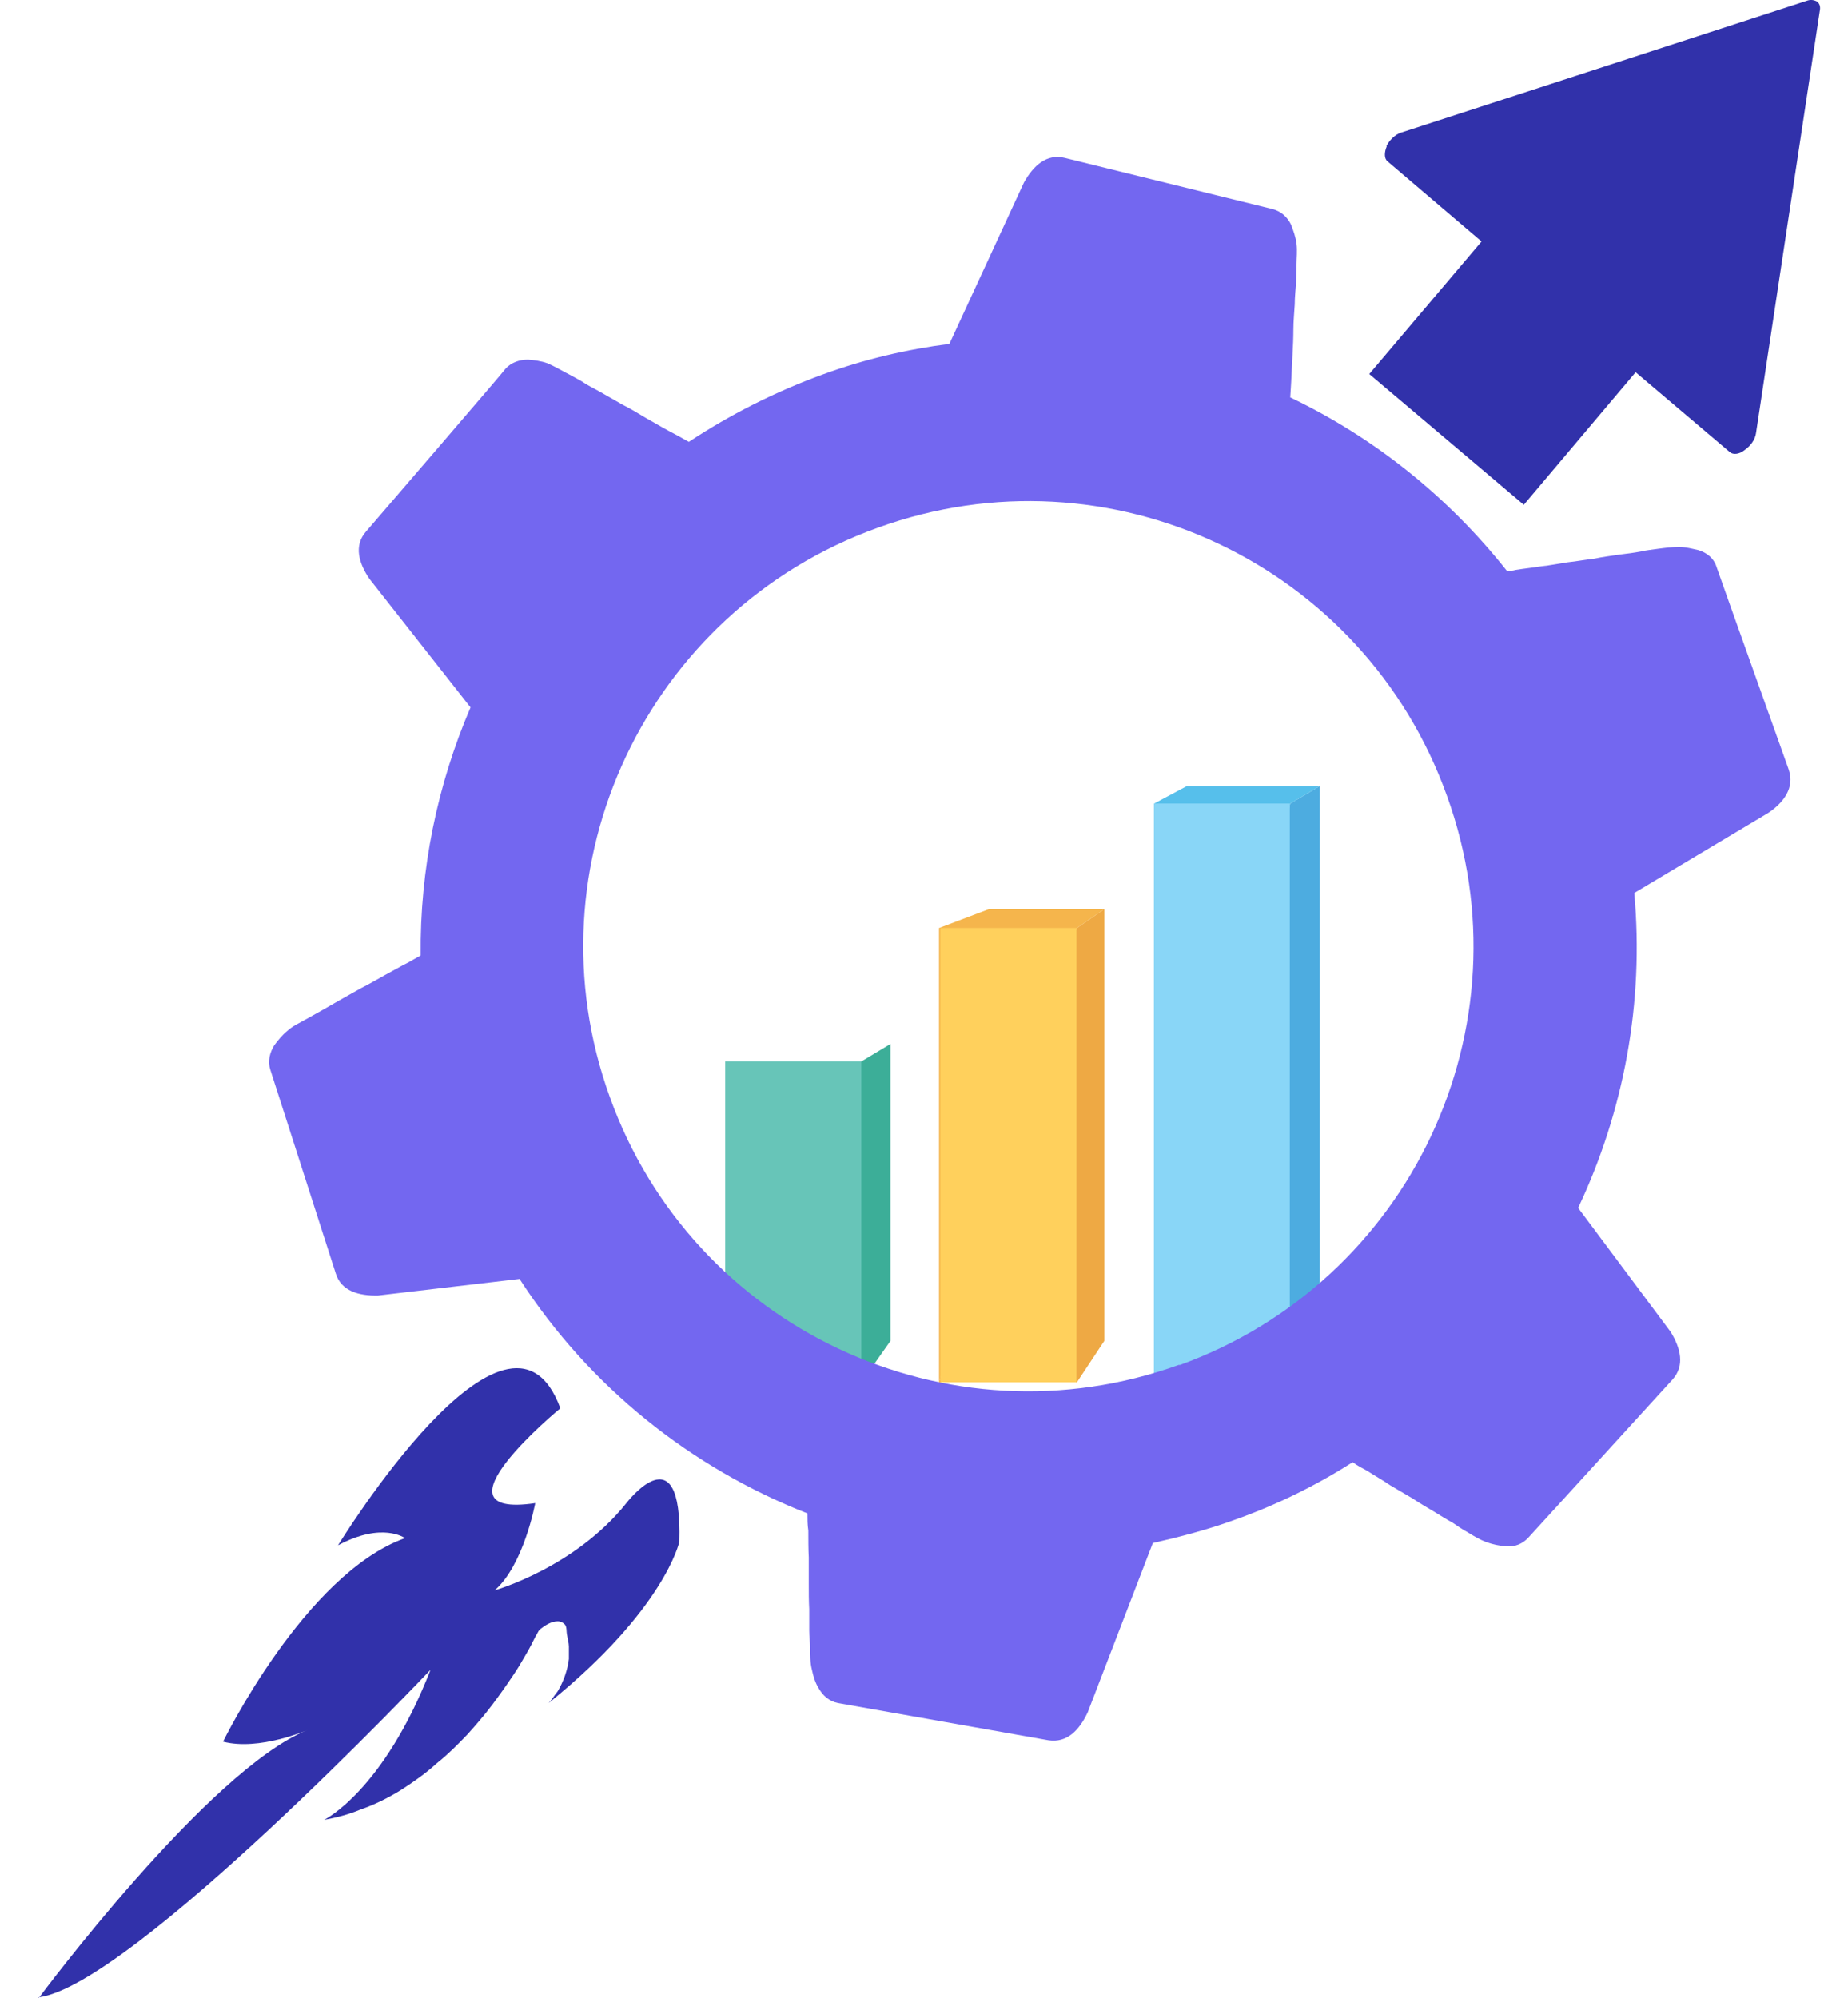 <svg width="37" height="40" viewBox="0 0 37 40" fill="none" xmlns="http://www.w3.org/2000/svg">
                      <path d="M17.829 20.902V26.848L17.245 27.676H14.52L17.245 21.253L17.829 20.902Z" fill="#3CAE98"/>
                      <path d="M17.245 21.253H14.52V27.676H17.245V21.253Z" fill="#67C5B8"/>
                      <path d="M22.11 18.203V26.848L21.562 27.676H18.801L21.562 18.581L22.11 18.203Z" fill="#EEA944"/>
                      <path d="M18.801 18.581L19.799 18.203H22.11L21.562 18.581L18.801 27.676V18.581Z" fill="#F5B54C"/>
                      <path d="M21.553 18.581H18.828V27.676H21.553V18.581Z" fill="#FFD05C"/>
                      <path d="M26.426 15.738V26.848L25.833 27.676H23.108L25.833 16.089L26.426 15.738Z" fill="#4DACE0"/>
                      <path d="M23.108 16.089L23.764 15.738H26.426L25.833 16.089L23.108 27.676V16.089Z" fill="#56BFEB"/>
                      <path d="M25.824 16.089H23.108V27.676H25.824V16.089Z" fill="#89D6F7"/>
                      <path d="M35.806 15.387C35.806 15.387 34.367 11.357 34.367 11.348C34.313 11.177 34.178 11.069 34.007 11.015C33.882 10.988 33.756 10.952 33.621 10.952C33.477 10.952 33.333 10.97 33.198 10.988C33.081 11.006 32.964 11.015 32.856 11.042C32.712 11.069 32.569 11.087 32.416 11.105C32.245 11.132 32.083 11.15 31.921 11.186C31.75 11.204 31.57 11.24 31.39 11.258C31.211 11.285 31.031 11.321 30.86 11.339C30.689 11.366 30.518 11.384 30.347 11.411C30.293 11.429 30.23 11.429 30.177 11.438C28.998 9.945 27.506 8.757 25.833 7.957L25.851 7.66C25.86 7.489 25.869 7.309 25.878 7.12C25.887 6.949 25.896 6.769 25.896 6.598C25.896 6.427 25.914 6.265 25.923 6.094C25.923 5.942 25.941 5.798 25.95 5.654C25.95 5.537 25.959 5.429 25.959 5.303C25.959 5.159 25.977 5.024 25.959 4.88C25.941 4.745 25.896 4.619 25.851 4.502C25.779 4.349 25.653 4.232 25.482 4.187L21.319 3.162C20.959 3.072 20.689 3.315 20.5 3.657L19.008 6.886C18.162 6.994 17.308 7.192 16.472 7.498C15.509 7.849 14.61 8.307 13.792 8.847C13.666 8.775 13.531 8.703 13.396 8.631C13.243 8.55 13.081 8.451 12.919 8.361C12.767 8.271 12.623 8.182 12.461 8.101L12.02 7.849C11.894 7.777 11.759 7.714 11.643 7.633C11.544 7.579 11.436 7.516 11.328 7.462C11.211 7.399 11.085 7.327 10.959 7.273C10.833 7.228 10.698 7.21 10.572 7.201C10.402 7.201 10.24 7.255 10.123 7.381C10.123 7.399 7.326 10.646 7.326 10.646C7.083 10.925 7.182 11.276 7.398 11.591L9.421 14.164C8.756 15.711 8.405 17.411 8.423 19.13C8.342 19.174 8.252 19.229 8.171 19.273C8.009 19.354 7.857 19.444 7.704 19.525C7.542 19.615 7.389 19.705 7.227 19.786C7.083 19.867 6.939 19.948 6.795 20.029C6.67 20.101 6.544 20.173 6.418 20.245C6.319 20.299 6.211 20.362 6.112 20.416C5.986 20.488 5.86 20.542 5.752 20.641C5.653 20.722 5.563 20.83 5.491 20.929C5.402 21.073 5.357 21.244 5.411 21.415L6.723 25.499C6.831 25.849 7.182 25.948 7.569 25.939L10.402 25.607C11.804 27.775 13.846 29.394 16.166 30.302C16.166 30.419 16.166 30.527 16.184 30.644C16.184 30.824 16.184 31.013 16.193 31.184C16.193 31.355 16.193 31.535 16.193 31.715C16.193 31.886 16.193 32.057 16.202 32.218V32.65C16.202 32.767 16.22 32.893 16.22 33.001C16.22 33.145 16.22 33.289 16.256 33.433C16.283 33.559 16.319 33.685 16.391 33.802C16.472 33.946 16.598 34.063 16.777 34.099L20.995 34.845C21.364 34.899 21.606 34.647 21.777 34.288L23.081 30.896C23.63 30.77 24.187 30.626 24.727 30.428C25.563 30.131 26.346 29.745 27.083 29.277C27.182 29.349 27.272 29.394 27.371 29.448C27.524 29.547 27.686 29.637 27.829 29.736L28.288 30.006C28.432 30.105 28.567 30.177 28.711 30.266C28.846 30.347 28.971 30.428 29.088 30.491C29.178 30.554 29.286 30.626 29.385 30.68C29.502 30.752 29.619 30.824 29.763 30.878C29.889 30.923 30.015 30.95 30.149 30.959C30.329 30.977 30.482 30.914 30.599 30.788L33.486 27.622C33.738 27.343 33.648 26.992 33.45 26.668L31.597 24.185C32.515 22.242 32.919 20.074 32.721 17.879L35.401 16.278C35.725 16.062 35.932 15.765 35.815 15.414L35.806 15.387ZM23.612 27.325C18.98 28.998 13.873 26.596 12.209 21.963C10.536 17.339 12.946 12.23 17.578 10.565C22.209 8.892 27.308 11.294 28.971 15.936C30.644 20.56 28.234 25.669 23.612 27.334V27.325Z" fill="#7367F0"/>
                      <path d="M27.766 2.928C27.712 3.054 27.712 3.18 27.784 3.234L29.663 4.835L27.415 7.489L30.509 10.107L32.748 7.453L34.636 9.054C34.699 9.108 34.825 9.099 34.933 9.009C35.05 8.928 35.14 8.802 35.158 8.676L36.435 0.22C36.453 0.139 36.435 0.076 36.381 0.031C36.327 0.004 36.264 -0.014 36.183 0.013L28.044 2.658C27.937 2.694 27.82 2.802 27.757 2.928H27.766Z" fill="#3131AA"/>
                      <path d="M0.779 40C0.779 40 4.178 35.43 6.156 34.639C6.156 34.639 5.194 35.061 4.466 34.872C4.466 34.872 6.102 31.517 8.108 30.797C8.108 30.797 7.658 30.464 6.768 30.941C6.768 30.941 10.185 25.364 11.219 28.197C11.219 28.197 8.521 30.419 10.716 30.096C10.716 30.096 10.491 31.328 9.906 31.841C9.906 31.841 11.507 31.391 12.541 30.096C12.541 30.096 13.665 28.62 13.602 30.869C13.602 30.869 13.314 32.219 10.985 34.099C11.003 34.081 11.021 34.054 11.039 34.036C11.084 33.973 11.12 33.919 11.165 33.865C11.282 33.667 11.363 33.442 11.39 33.217C11.39 33.136 11.39 33.055 11.39 32.965C11.39 32.893 11.363 32.812 11.354 32.74C11.336 32.668 11.354 32.578 11.309 32.525C11.273 32.489 11.228 32.462 11.165 32.462C11.039 32.462 10.913 32.542 10.823 32.614C10.814 32.623 10.796 32.641 10.787 32.65C10.76 32.695 10.742 32.731 10.716 32.776C10.662 32.884 10.608 32.992 10.545 33.1C10.455 33.253 10.365 33.415 10.257 33.568C10.131 33.757 9.996 33.946 9.861 34.126C9.699 34.342 9.528 34.539 9.358 34.728C9.16 34.935 8.962 35.133 8.746 35.304C8.53 35.502 8.287 35.673 8.036 35.835C7.775 35.997 7.505 36.132 7.217 36.231C6.984 36.33 6.732 36.393 6.489 36.438C6.489 36.438 7.676 35.862 8.62 33.433C8.62 33.433 2.622 39.766 0.77 39.991L0.779 40Z" fill="#3131AA"/>
                    </svg>
